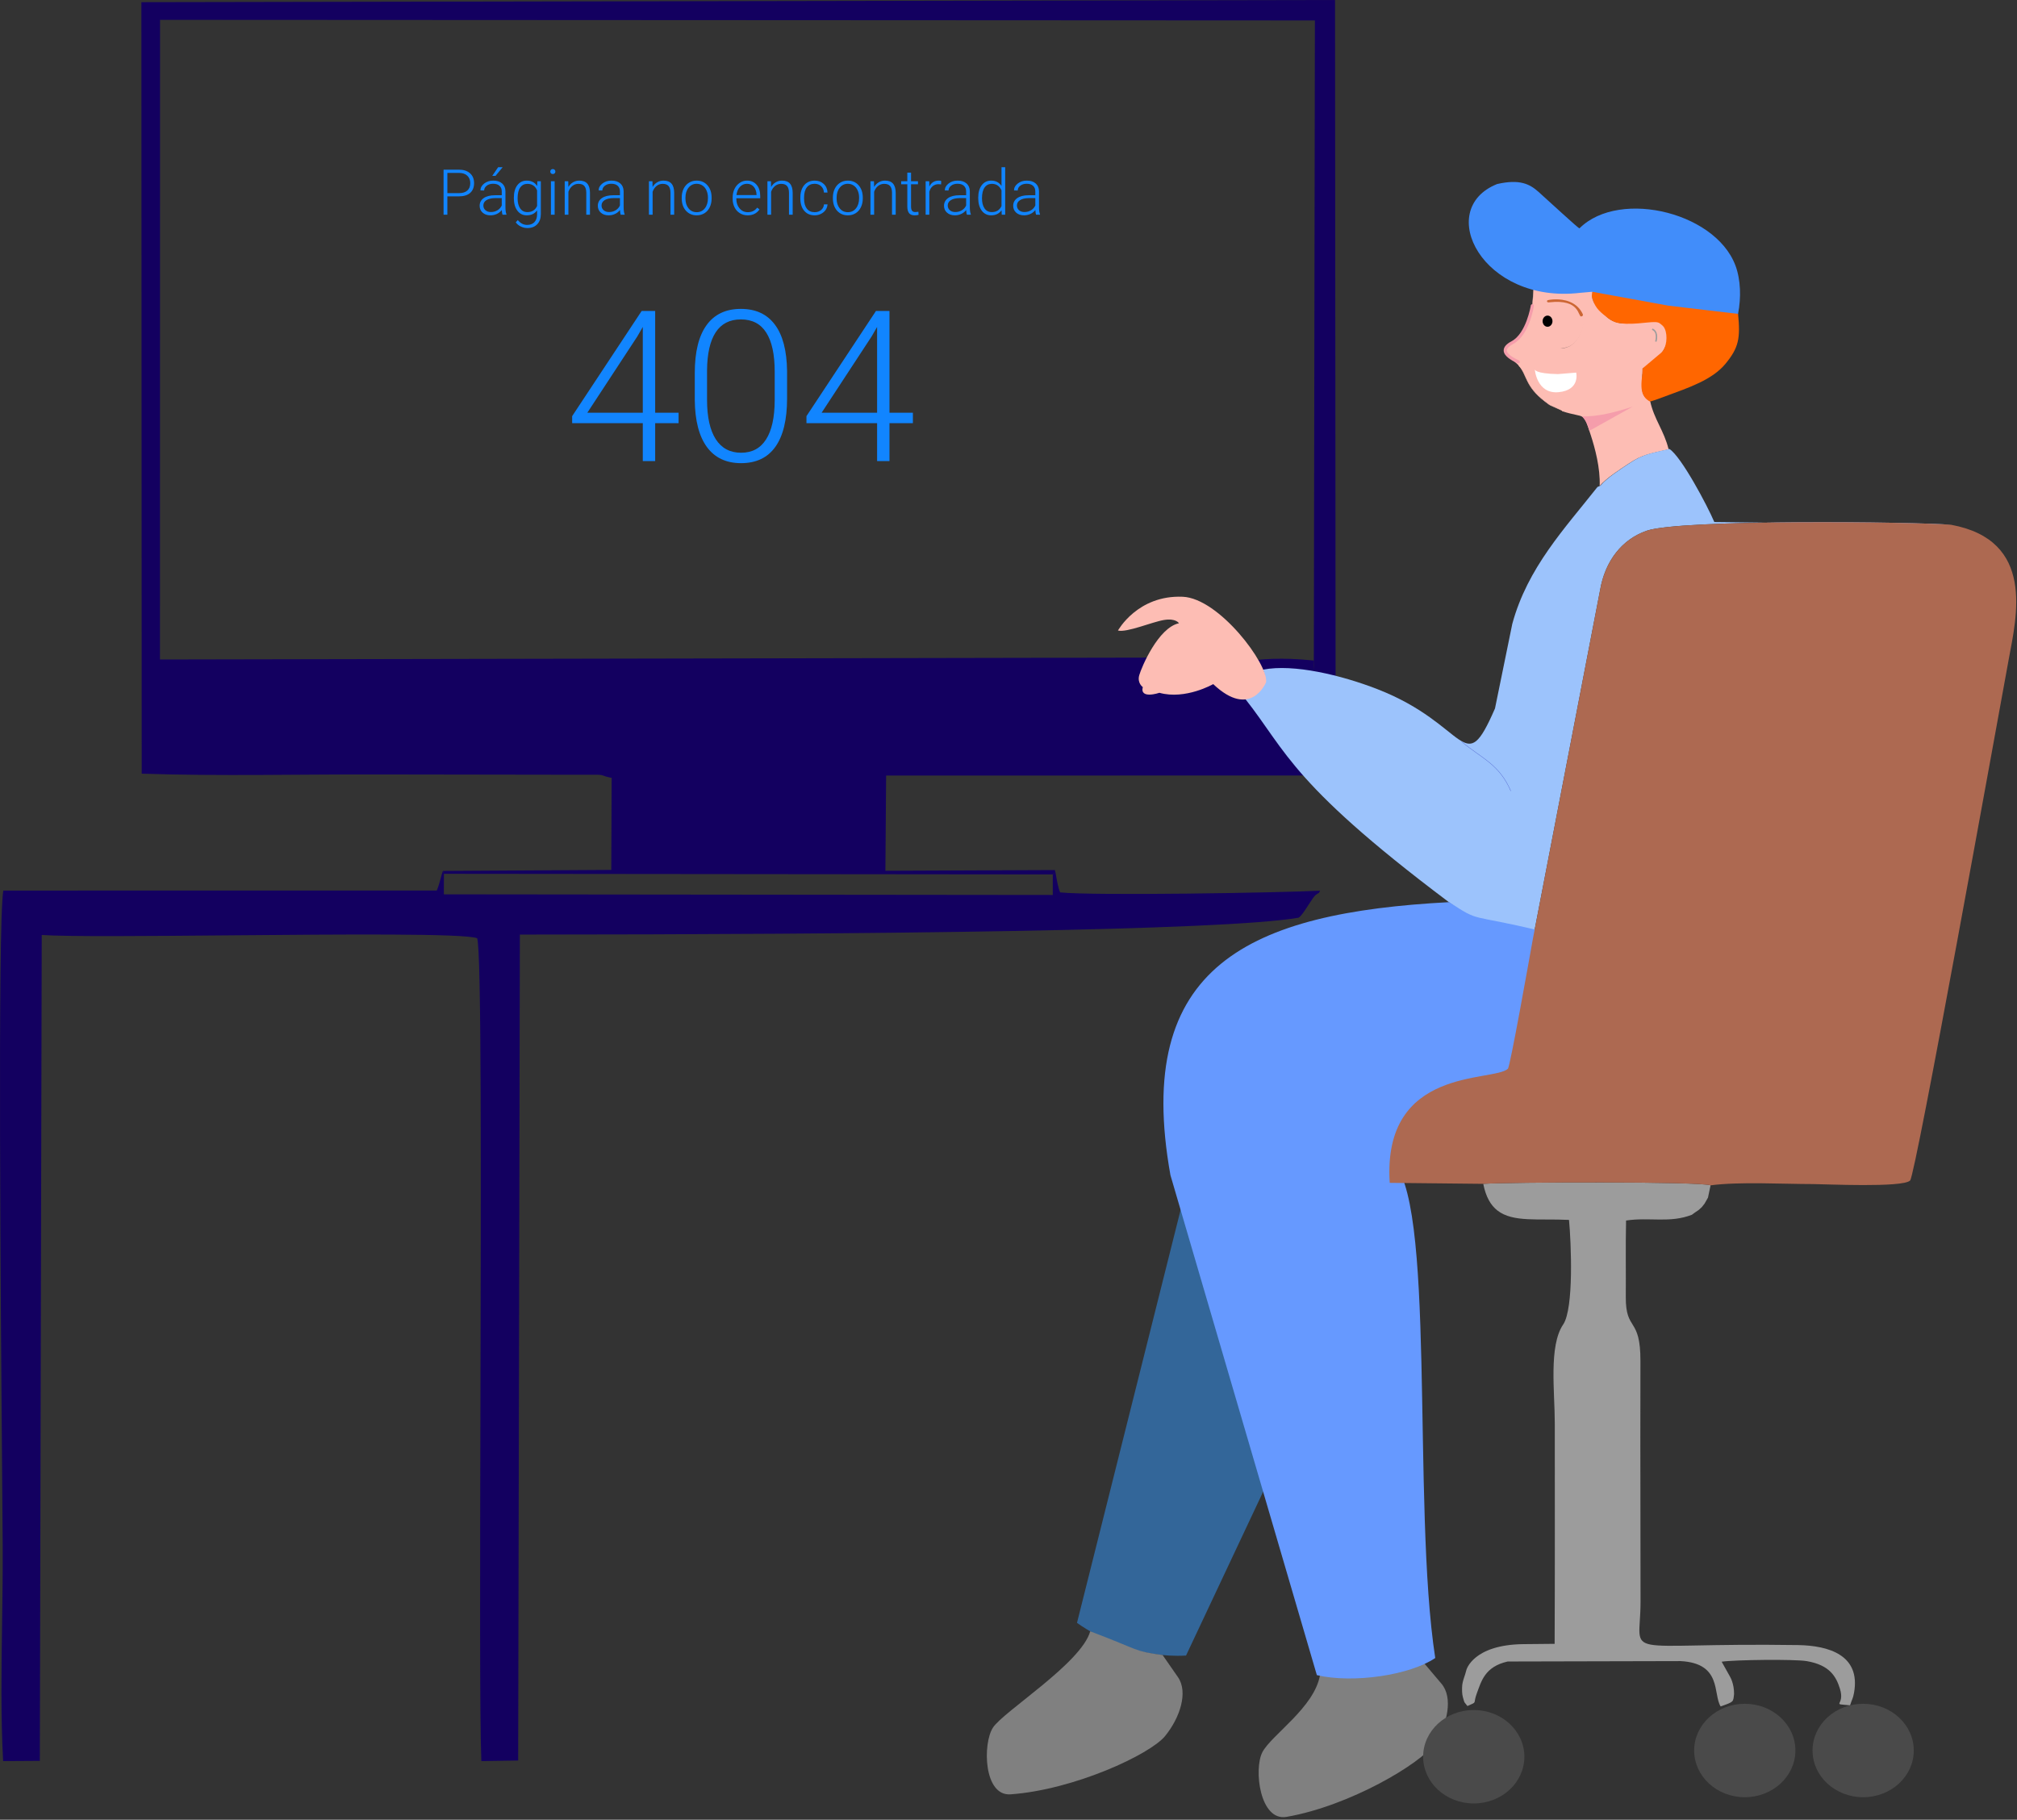 <svg width="573" height="517" viewBox="0 0 573 517" fill="none" xmlns="http://www.w3.org/2000/svg">
<rect x="0" y="0" width="573" height="517" fill="#333333" stroke="none"/>
<path fill-rule="evenodd" clip-rule="evenodd" d="M443.848 116.85C450.609 119.017 449.626 116.622 451.948 123.737C453.075 127.187 454.651 132.948 454.441 138.079L453.601 138.465L454.441 138.079C456.324 135.839 460.11 133.433 462.852 131.615C466.611 129.122 468.869 128.876 474.028 127.655C472.746 122.373 469.894 119.105 468.797 114.01C465.848 112.228 466.554 110.303 466.586 106.409C467.85 103.602 466.566 105.552 469.453 103.14C476.543 97.216 474.871 88.488 465.669 91.511C461.958 92.008 455.844 93.282 453.803 84.867L452.482 82.802C443.064 78.458 449.445 85.959 449.756 87.889C450.43 92.054 448.908 98.07 444.281 98.917C434.159 100.77 448.538 59.684 433.311 93.021C432.315 93.906 431.173 96.551 430.306 97.028C426.348 99.206 427.244 100.497 429.765 102.377C433.556 105.205 433.267 107.557 437.616 111.722C437.745 111.845 437.938 112.021 438.071 112.138L442.084 115.249C442.251 115.39 442.513 115.636 442.651 115.757C442.796 115.884 443.103 116.176 443.209 116.003C443.319 115.826 443.65 116.66 443.848 116.85Z" fill="#FDBDB4"/>
<path fill-rule="evenodd" clip-rule="evenodd" d="M404.634 472.603C396.006 474.225 389.7 478.171 374.988 475.921C373.404 485.146 361.146 492.936 358.617 497.824C356.126 502.637 357.899 517.492 365.475 516.187C383.351 513.108 403.778 501.006 407.511 495.39C411.244 489.775 412.842 482.303 409.502 478.355L404.634 472.603Z" fill="#808080"/>
<path fill-rule="evenodd" clip-rule="evenodd" d="M386.492 365.044L337.818 334.07L305.958 461.064C312.374 465.637 323.768 471.094 336.933 470.357L386.492 365.044Z" fill="#336699"/>
<path d="M418.673 512.373C426.615 512.373 433.054 506.43 433.054 499.098C433.054 491.767 426.615 485.824 418.673 485.824C410.731 485.824 404.292 491.767 404.292 499.098C404.292 506.43 410.731 512.373 418.673 512.373Z" fill="#4A4A4A"/>
<path fill-rule="evenodd" clip-rule="evenodd" d="M126.108 248.256L125.818 247.441C125.678 247.754 125.497 248.426 125.28 249.232C124.957 250.437 124.552 251.943 124.08 253.003L0.936 253.016C-0.695 263.073 0.217 372.308 0.618 420.393C0.69 428.971 0.745 435.604 0.767 439.379C0.807 446.332 0.702 453.569 0.596 460.875C0.402 474.239 0.205 487.834 0.888 500.342L11.316 500.278L11.855 265.638C19.421 266.14 41.638 265.945 65.215 265.739C97.339 265.458 131.988 265.155 135.55 266.56C136.809 269.708 136.64 337.429 136.484 399.673C136.37 445.57 136.263 488.489 136.741 500.344L147.203 500.177L147.686 265.521C246.956 265.482 347.093 264.457 368.894 260.73C369.624 260.34 370.704 258.659 371.711 257.092C372.541 255.801 373.321 254.587 373.815 254.235C374.288 253.898 374.546 253.74 374.678 253.675C374.654 253.768 374.728 253.731 374.772 253.69C374.816 253.648 374.828 253.601 374.678 253.675C374.7 253.593 374.798 253.412 375.059 253.048C363.79 253.633 310.58 254.526 301.161 253.536C300.611 252.244 300.213 249.962 299.954 248.48C299.849 247.878 299.767 247.408 299.707 247.19L299.5 248L299.083 248.429L299.078 254.268L126.094 254.086L126.108 248.256Z" fill="#130060"/>
<path d="M126.108 248.256L299.083 248.429L299.5 248L299.707 247.19L251.526 247.394L251.734 220.336L371.847 220.325C391.884 194.79 349.301 207.393 370.963 200.699C372.49 195.796 373.058 192.794 373.236 190.601L373.241 187.659C354.489 185.75 349.351 189.877 341.665 189.306C336.563 188.927 344.985 194.806 341.314 193.393L331.152 186.824L45.445 187.371L45.467 5.637L373.542 5.805L373.241 187.659L373.276 187.663C373.315 188.525 373.329 189.452 373.236 190.601L373.235 190.832C376.605 191.929 375.629 192.501 379.421 193.131L379.265 0L40.167 0.621L40.26 219.805C62.261 220.541 85.298 219.966 107.423 220.027L166.181 220.115C172.765 220.037 169.752 220.188 173.764 221.006L173.655 247.15L125.818 247.441L126.108 248.256Z" fill="#130060"/>
<path fill-rule="evenodd" clip-rule="evenodd" d="M416.579 474.449C416.158 476.266 415.404 477.549 415.36 479.368C415.337 480.327 415.337 481.227 415.578 482.149C416.116 484.199 416.035 483.512 416.878 484.698C419.879 483.357 418.363 484.237 419.537 481.115C420.796 477.765 421.753 473.518 428.314 472.045L477.426 471.929C489.283 472.546 486.597 481.365 488.809 484.811C492.687 483.437 492.335 483.568 492.623 481.31C492.655 478.37 491.579 476.539 491.429 476.269L489.099 472.101C492.716 471.554 509.814 471.351 513.262 471.935C519.828 473.047 521.614 476.359 522.678 479.713C524.295 484.811 519.825 483.961 525.582 484.49C526.115 482.689 526.377 482.782 526.711 480.891C528.594 470.265 519.601 467.51 510.712 467.376C459.005 466.595 466.038 471.904 466.053 455.159C466.06 447.562 466.033 439.963 466.025 432.365C466.009 417.165 465.967 401.963 466.024 386.762C466.073 373.923 461.791 378.456 461.865 368.425C461.918 361.215 461.787 353.956 461.942 346.76C468.701 345.745 474.319 347.573 480.635 345.124L481.528 344.471L482.572 343.766L483.483 342.927L484.246 341.948L485.211 340.26L485.95 336.761C483.121 335.623 428.099 335.843 421.37 336.337C422.111 340.066 423.491 342.422 425.396 343.911C429.811 347.358 437.053 346.153 445.73 346.585C446.345 353.019 447.141 371.773 444.074 376.298C439.937 382.401 441.692 395.467 441.692 404.313C441.692 425.189 441.743 446.08 441.649 467.026L432.816 467.111C418.453 467.263 416.584 474.434 416.579 474.449Z" fill="#9C9C9C"/>
<path fill-rule="evenodd" clip-rule="evenodd" d="M454.657 137.971L453.817 138.357C444.434 150.246 433.967 161.279 429.622 177.238L424.706 201.276C415.732 221.884 417.294 205.899 391.286 195.789C381.084 191.823 367.487 188.544 358.842 190.248L359.293 191.793C359.059 192.988 358.548 193.354 358.315 194.549L353.702 198.497C365.707 213.648 366.542 222.977 415.905 259.513L435.448 266.847L454.538 167.763C455.97 159.276 460.837 153.204 467.791 150.789C477.384 147.459 544.049 148.244 554.28 149.093L487.009 148.309C485.077 143.721 477.618 129.658 474.245 127.547C469.085 128.768 466.827 129.014 463.068 131.506C460.327 133.325 456.54 135.731 454.657 137.971Z" fill="#9CC3FC"/>
<path fill-rule="evenodd" clip-rule="evenodd" d="M443.994 116.742C444.116 116.796 444.522 116.03 443.434 115.082C443.296 114.962 442.467 115.282 442.3 115.141L438.287 112.03C438.154 111.913 437.961 111.737 437.832 111.614C433.482 107.449 434.658 104.654 430.866 101.827C436.563 98.391 434.385 100.66 444.497 98.809C449.124 97.962 450.645 91.946 449.972 87.781C448.827 80.689 454.683 82.865 448.992 81.48C448.992 81.483 444.501 77.599 437.433 75.985C434.551 75.326 436.953 93.117 431.504 103.884C433.847 106.527 433.241 109.725 438.849 114.014L439.839 114.76C440.006 114.872 440.184 115.029 440.375 115.115L443.994 116.742Z" fill="#FDBDB4" stroke="#FDBDB4" stroke-width="0.1" stroke-miterlimit="22.926"/>
<path d="M495.667 510.604C503.609 510.604 510.047 504.66 510.047 497.329C510.047 489.997 503.609 484.054 495.667 484.054C487.724 484.054 481.286 489.997 481.286 497.329C481.286 504.66 487.724 510.604 495.667 510.604Z" fill="#4A4A4A"/>
<path d="M529.296 510.604C537.238 510.604 543.676 504.66 543.676 497.329C543.676 489.997 537.238 484.054 529.296 484.054C521.353 484.054 514.915 489.997 514.915 497.329C514.915 504.66 521.353 510.604 529.296 510.604Z" fill="#4A4A4A"/>
<path fill-rule="evenodd" clip-rule="evenodd" d="M448.915 83.194L452.366 82.888C452.456 83.899 451.994 84.386 452.83 86.004C453.743 86.981 456.305 91.696 461.571 91.886C472.688 85.751 481.2 95.805 466.636 104.697C466.604 108.591 466.064 112.12 469.013 113.902C470.167 113.682 469.869 111.279 471.118 110.82C477.349 108.53 485.787 105.712 488.322 102.29C492.522 96.621 495.951 85.933 493.499 76.929C489.039 60.555 460.155 53.407 448.704 64.873C448.355 64.889 439.702 56.839 437.048 54.49C434.589 52.315 431.784 50.809 425.307 52.286C407.417 59.442 421.15 86.472 448.915 83.194Z" fill="#418DFA"/>
<path d="M335.982 169.543C346.373 169.968 360.422 188.822 359.673 193.82C359.673 193.82 355.402 204.523 344.656 194.362C344.656 194.362 336.769 198.89 329.367 196.827C329.367 196.827 323.74 198.74 324.648 195.205C324.648 195.205 323.007 194.088 323.642 191.829C324.277 189.57 329.061 178.297 334.925 177.072C334.925 177.072 334.081 175.586 330.681 176.139C327.304 176.693 320.134 179.777 317.591 179.137C317.615 179.139 323.135 169.009 335.982 169.543Z" fill="#FDBDB4"/>
<path fill-rule="evenodd" clip-rule="evenodd" d="M473.948 86.838L452.369 82.904C452.212 83.796 452.128 84.223 452.377 84.957C453.37 87.891 454.875 88.792 456.58 90.212C458.784 91.936 460.074 91.835 461.946 91.982C466.647 92.092 470.351 90.959 471.487 91.844C472.303 92.479 472.599 92.663 472.953 93.448C473.782 95.293 473.569 98.828 471.846 100.279L466.592 104.704C466.728 107.499 464.985 112.213 468.763 114.08C470.133 113.708 471.82 113.055 473.238 112.533C479.8 110.115 486.446 107.908 490.21 103.322C493.975 98.736 494.427 96.107 493.764 89.175L473.948 86.838Z" fill="#FF6600"/>
<path d="M431.186 103.239C431.404 103.309 431.626 103.208 431.727 103C431.833 102.776 431.732 102.502 431.507 102.396C430.669 102.007 428.1 100.789 428.076 99.577C428.057 98.831 429.044 98.166 429.857 97.722C434.455 95.29 435.748 87.106 435.766 86.889C435.778 86.635 435.585 86.435 435.331 86.422C435.076 86.41 434.877 86.604 434.864 86.858C434.865 86.91 433.563 94.746 429.439 96.934C427.889 97.745 427.158 98.629 427.175 99.598C427.208 101.157 429.3 102.36 431.108 103.214C431.144 103.209 431.155 103.229 431.186 103.239Z" fill="#F59DAB"/>
<path d="M415.241 210.734C420.92 215.454 425.949 217.132 429.194 224.728" stroke="#3F4FC4" stroke-width="0.076" stroke-miterlimit="22.926"/>
<path fill-rule="evenodd" clip-rule="evenodd" d="M437.379 264.411L430.741 306.447L401.979 313.527C399.62 318.837 397.26 324.147 394.9 329.457C408.322 338.454 400.947 427.099 407.732 471.054C400.533 475.93 384.492 478.324 374.102 475.921L332.508 333.881C321.799 274.254 354.956 259.324 411.687 256.307C420.795 262.245 416.877 259.469 437.379 264.411Z" fill="#6699FF"/>
<path fill-rule="evenodd" clip-rule="evenodd" d="M435.448 266.847C434.36 272.925 429.007 303.035 428.37 303.635C424.269 307.502 392.674 302.838 394.798 336.057L421.37 336.336C428.1 335.842 483.121 335.623 485.95 336.761L485.211 340.26L484.246 341.947L483.483 342.927L482.572 343.766L481.529 344.471L480.635 345.124L481.529 344.471L482.572 343.766L483.483 342.927L484.246 341.947L485.211 340.26L485.95 336.761C494.115 335.685 506.442 336.402 515.062 336.403C518.146 336.403 540.645 337.498 542.641 335.383C544.226 333.702 567.073 206.767 570.673 187.195C572.858 175.309 578.304 153.51 554.28 149.093C544.049 148.244 477.384 147.459 467.791 150.789C460.837 153.205 455.969 159.276 454.538 167.763L435.448 266.847Z" fill="#AD6951"/>
<path d="M439.545 85.778C439.369 85.477 439.52 85.3 439.915 85.232C440.042 85.206 443.087 84.584 445.948 85.744C447.655 86.452 448.9 87.634 449.653 89.261C449.781 89.556 449.613 89.854 449.198 89.914C448.217 89.962 448.948 84.898 440.195 85.885C439.953 85.948 439.617 85.885 439.545 85.778Z" fill="#CC6633"/>
<path d="M439.634 92.837C440.409 92.837 441.037 92.126 441.037 91.25C441.037 90.374 440.409 89.663 439.634 89.663C438.858 89.663 438.23 90.374 438.23 91.25C438.23 92.126 438.858 92.837 439.634 92.837Z" fill="black"/>
<path d="M442.589 106.283C435.99 106.162 436.009 104.949 436.009 104.949C436.009 104.949 436.537 112.003 442.772 111.423C449.008 110.819 447.77 105.858 447.77 105.858L442.589 106.283Z" fill="white"/>
<path d="M470.196 96.995L470.587 97.112C470.902 96.073 471.067 93.941 469.432 93.34L469.291 93.724C470.988 94.338 470.211 96.964 470.196 96.995Z" fill="#9C9C9C"/>
<path fill-rule="evenodd" clip-rule="evenodd" d="M330.278 470.208C321.642 468.994 324.464 469.034 309.713 463.463C307.226 472.486 285.078 486.219 282.079 490.833C279.125 495.377 279.423 510.335 287.09 509.784C305.183 508.484 326.705 498.456 330.974 493.237C335.243 488.019 337.587 480.728 334.637 476.482L330.278 470.208Z" fill="#808080"/>
<path fill-rule="evenodd" clip-rule="evenodd" d="M451.513 122.4C451.061 120.722 450.471 119.431 449.411 118.279C453.928 118.463 459.33 116.989 463.847 115.514C459.736 117.809 455.624 120.104 451.513 122.4Z" fill="#F59DAB"/>
<path d="M127.092 55.788V61H126.011V48.203H130.37C131.7 48.203 132.749 48.543 133.517 49.223C134.29 49.902 134.677 50.837 134.677 52.026C134.677 53.227 134.305 54.156 133.561 54.812C132.822 55.463 131.75 55.788 130.344 55.788H127.092ZM127.092 54.874H130.37C131.419 54.874 132.219 54.625 132.77 54.127C133.32 53.629 133.596 52.935 133.596 52.044C133.596 51.159 133.32 50.456 132.77 49.935C132.225 49.407 131.448 49.138 130.44 49.126H127.092V54.874ZM142.754 61C142.648 60.701 142.581 60.259 142.552 59.673C142.183 60.153 141.711 60.525 141.137 60.789C140.568 61.047 139.965 61.176 139.326 61.176C138.412 61.176 137.671 60.921 137.103 60.411C136.54 59.901 136.259 59.257 136.259 58.477C136.259 57.552 136.643 56.819 137.41 56.28C138.184 55.741 139.259 55.472 140.636 55.472H142.543V54.391C142.543 53.711 142.332 53.178 141.91 52.791C141.494 52.398 140.885 52.202 140.082 52.202C139.35 52.202 138.743 52.39 138.263 52.765C137.782 53.14 137.542 53.591 137.542 54.118L136.487 54.109C136.487 53.353 136.839 52.7 137.542 52.149C138.245 51.593 139.109 51.315 140.135 51.315C141.195 51.315 142.03 51.581 142.64 52.114C143.255 52.642 143.571 53.38 143.589 54.329V58.829C143.589 59.749 143.686 60.438 143.879 60.895V61H142.754ZM139.449 60.244C140.152 60.244 140.779 60.074 141.33 59.734C141.887 59.395 142.291 58.94 142.543 58.372V56.28H140.662C139.613 56.292 138.793 56.485 138.201 56.86C137.609 57.23 137.313 57.739 137.313 58.39C137.313 58.923 137.51 59.365 137.902 59.717C138.301 60.068 138.816 60.244 139.449 60.244ZM141.523 47.5H142.798L140.768 49.961H139.845L141.523 47.5ZM145.979 56.157C145.979 54.669 146.308 53.491 146.964 52.624C147.626 51.751 148.522 51.315 149.653 51.315C150.948 51.315 151.933 51.83 152.606 52.861L152.659 51.49H153.644V60.807C153.644 62.031 153.301 63.001 152.615 63.716C151.93 64.431 151.001 64.788 149.829 64.788C149.167 64.788 148.534 64.639 147.931 64.34C147.333 64.047 146.861 63.654 146.516 63.162L147.104 62.529C147.849 63.443 148.733 63.9 149.759 63.9C150.638 63.9 151.323 63.64 151.815 63.118C152.308 62.602 152.562 61.885 152.58 60.965V59.77C151.906 60.707 150.925 61.176 149.636 61.176C148.534 61.176 147.649 60.736 146.981 59.857C146.313 58.978 145.979 57.792 145.979 56.298V56.157ZM147.043 56.342C147.043 57.555 147.286 58.513 147.772 59.216C148.259 59.913 148.944 60.262 149.829 60.262C151.124 60.262 152.041 59.682 152.58 58.522V54.101C152.334 53.491 151.979 53.028 151.517 52.712C151.054 52.39 150.497 52.228 149.847 52.228C148.962 52.228 148.273 52.577 147.781 53.274C147.289 53.966 147.043 54.988 147.043 56.342ZM157.563 61H156.509V51.49H157.563V61ZM156.324 48.739C156.324 48.54 156.389 48.373 156.518 48.238C156.646 48.098 156.822 48.027 157.045 48.027C157.268 48.027 157.443 48.098 157.572 48.238C157.707 48.373 157.774 48.54 157.774 48.739C157.774 48.938 157.707 49.105 157.572 49.24C157.443 49.375 157.268 49.442 157.045 49.442C156.822 49.442 156.646 49.375 156.518 49.24C156.389 49.105 156.324 48.938 156.324 48.739ZM161.431 51.49L161.466 53.116C161.823 52.53 162.269 52.085 162.802 51.78C163.335 51.47 163.924 51.315 164.568 51.315C165.588 51.315 166.347 51.602 166.845 52.176C167.343 52.75 167.595 53.611 167.601 54.76V61H166.555V54.751C166.549 53.901 166.367 53.269 166.01 52.852C165.658 52.437 165.093 52.228 164.313 52.228C163.663 52.228 163.086 52.434 162.582 52.844C162.084 53.248 161.715 53.796 161.475 54.487V61H160.429V51.49H161.431ZM176.328 61C176.223 60.701 176.155 60.259 176.126 59.673C175.757 60.153 175.285 60.525 174.711 60.789C174.143 61.047 173.539 61.176 172.9 61.176C171.986 61.176 171.245 60.921 170.677 60.411C170.114 59.901 169.833 59.257 169.833 58.477C169.833 57.552 170.217 56.819 170.984 56.28C171.758 55.741 172.833 55.472 174.21 55.472H176.117V54.391C176.117 53.711 175.906 53.178 175.484 52.791C175.068 52.398 174.459 52.202 173.656 52.202C172.924 52.202 172.317 52.39 171.837 52.765C171.356 53.14 171.116 53.591 171.116 54.118L170.062 54.109C170.062 53.353 170.413 52.7 171.116 52.149C171.819 51.593 172.684 51.315 173.709 51.315C174.77 51.315 175.604 51.581 176.214 52.114C176.829 52.642 177.146 53.38 177.163 54.329V58.829C177.163 59.749 177.26 60.438 177.453 60.895V61H176.328ZM173.023 60.244C173.727 60.244 174.354 60.074 174.904 59.734C175.461 59.395 175.865 58.94 176.117 58.372V56.28H174.236C173.188 56.292 172.367 56.485 171.775 56.86C171.184 57.23 170.888 57.739 170.888 58.39C170.888 58.923 171.084 59.365 171.477 59.717C171.875 60.068 172.391 60.244 173.023 60.244ZM185.354 51.49L185.39 53.116C185.747 52.53 186.192 52.085 186.726 51.78C187.259 51.47 187.848 51.315 188.492 51.315C189.512 51.315 190.271 51.602 190.769 52.176C191.267 52.75 191.519 53.611 191.524 54.76V61H190.479V54.751C190.473 53.901 190.291 53.269 189.934 52.852C189.582 52.437 189.017 52.228 188.237 52.228C187.587 52.228 187.01 52.434 186.506 52.844C186.008 53.248 185.639 53.796 185.398 54.487V61H184.353V51.49H185.354ZM193.669 56.105C193.669 55.19 193.845 54.367 194.196 53.635C194.554 52.902 195.055 52.334 195.699 51.93C196.35 51.52 197.085 51.315 197.905 51.315C199.171 51.315 200.196 51.76 200.981 52.65C201.767 53.535 202.159 54.71 202.159 56.175V56.395C202.159 57.315 201.98 58.144 201.623 58.882C201.271 59.614 200.773 60.18 200.129 60.578C199.484 60.977 198.749 61.176 197.923 61.176C196.663 61.176 195.638 60.733 194.847 59.849C194.062 58.958 193.669 57.78 193.669 56.315V56.105ZM194.724 56.395C194.724 57.531 195.017 58.466 195.603 59.198C196.194 59.925 196.968 60.288 197.923 60.288C198.872 60.288 199.64 59.925 200.226 59.198C200.817 58.466 201.113 57.502 201.113 56.307V56.105C201.113 55.378 200.979 54.713 200.709 54.109C200.439 53.506 200.062 53.04 199.575 52.712C199.089 52.378 198.532 52.211 197.905 52.211C196.968 52.211 196.203 52.58 195.611 53.318C195.02 54.051 194.724 55.012 194.724 56.201V56.395ZM212.398 61.176C211.59 61.176 210.857 60.977 210.201 60.578C209.551 60.18 209.044 59.626 208.681 58.917C208.317 58.202 208.136 57.402 208.136 56.518V56.14C208.136 55.226 208.312 54.402 208.663 53.67C209.021 52.938 209.516 52.363 210.148 51.947C210.781 51.525 211.467 51.315 212.205 51.315C213.359 51.315 214.273 51.71 214.947 52.501C215.627 53.286 215.967 54.361 215.967 55.727V56.315H209.182V56.518C209.182 57.596 209.489 58.495 210.104 59.216C210.726 59.931 211.505 60.288 212.442 60.288C213.005 60.288 213.5 60.185 213.928 59.98C214.361 59.775 214.754 59.447 215.105 58.996L215.765 59.497C214.991 60.616 213.869 61.176 212.398 61.176ZM212.205 52.211C211.414 52.211 210.746 52.501 210.201 53.081C209.662 53.661 209.334 54.44 209.217 55.419H214.921V55.305C214.892 54.391 214.631 53.647 214.139 53.072C213.646 52.498 213.002 52.211 212.205 52.211ZM219.017 51.49L219.052 53.116C219.409 52.53 219.854 52.085 220.388 51.78C220.921 51.47 221.51 51.315 222.154 51.315C223.174 51.315 223.933 51.602 224.431 52.176C224.929 52.75 225.181 53.611 225.187 54.76V61H224.141V54.751C224.135 53.901 223.953 53.269 223.596 52.852C223.244 52.437 222.679 52.228 221.899 52.228C221.249 52.228 220.672 52.434 220.168 52.844C219.67 53.248 219.301 53.796 219.061 54.487V61H218.015V51.49H219.017ZM231.427 60.288C232.159 60.288 232.771 60.083 233.264 59.673C233.762 59.257 234.031 58.721 234.072 58.065H235.083C235.054 58.645 234.872 59.175 234.538 59.655C234.204 60.13 233.759 60.502 233.202 60.772C232.651 61.041 232.06 61.176 231.427 61.176C230.179 61.176 229.188 60.742 228.456 59.875C227.729 59.008 227.366 57.842 227.366 56.377V56.06C227.366 55.123 227.53 54.294 227.858 53.573C228.187 52.852 228.655 52.296 229.265 51.903C229.88 51.511 230.598 51.315 231.418 51.315C232.461 51.315 233.319 51.625 233.993 52.246C234.673 52.867 235.036 53.685 235.083 54.698H234.072C234.025 53.954 233.756 53.353 233.264 52.897C232.777 52.44 232.162 52.211 231.418 52.211C230.469 52.211 229.73 52.554 229.203 53.239C228.682 53.925 228.421 54.886 228.421 56.122V56.43C228.421 57.643 228.682 58.589 229.203 59.269C229.73 59.948 230.472 60.288 231.427 60.288ZM236.612 56.105C236.612 55.19 236.788 54.367 237.14 53.635C237.497 52.902 237.998 52.334 238.643 51.93C239.293 51.52 240.028 51.315 240.849 51.315C242.114 51.315 243.14 51.76 243.925 52.65C244.71 53.535 245.103 54.71 245.103 56.175V56.395C245.103 57.315 244.924 58.144 244.566 58.882C244.215 59.614 243.717 60.18 243.072 60.578C242.428 60.977 241.692 61.176 240.866 61.176C239.606 61.176 238.581 60.733 237.79 59.849C237.005 58.958 236.612 57.78 236.612 56.315V56.105ZM237.667 56.395C237.667 57.531 237.96 58.466 238.546 59.198C239.138 59.925 239.911 60.288 240.866 60.288C241.815 60.288 242.583 59.925 243.169 59.198C243.761 58.466 244.057 57.502 244.057 56.307V56.105C244.057 55.378 243.922 54.713 243.652 54.109C243.383 53.506 243.005 53.04 242.519 52.712C242.032 52.378 241.476 52.211 240.849 52.211C239.911 52.211 239.146 52.58 238.555 53.318C237.963 54.051 237.667 55.012 237.667 56.201V56.395ZM248.284 51.49L248.319 53.116C248.677 52.53 249.122 52.085 249.655 51.78C250.188 51.47 250.777 51.315 251.422 51.315C252.441 51.315 253.2 51.602 253.698 52.176C254.196 52.75 254.448 53.611 254.454 54.76V61H253.408V54.751C253.402 53.901 253.221 53.269 252.863 52.852C252.512 52.437 251.946 52.228 251.167 52.228C250.517 52.228 249.939 52.434 249.436 52.844C248.938 53.248 248.568 53.796 248.328 54.487V61H247.282V51.49H248.284ZM258.813 49.056V51.49H260.782V52.352H258.813V58.688C258.813 59.216 258.907 59.608 259.095 59.866C259.288 60.124 259.607 60.253 260.053 60.253C260.229 60.253 260.513 60.224 260.905 60.165L260.949 61.026C260.674 61.126 260.299 61.176 259.824 61.176C259.104 61.176 258.579 60.968 258.251 60.552C257.923 60.13 257.759 59.512 257.759 58.697V52.352H256.01V51.49H257.759V49.056H258.813ZM267.356 52.387C267.134 52.346 266.896 52.325 266.645 52.325C265.988 52.325 265.432 52.51 264.975 52.879C264.523 53.242 264.201 53.773 264.008 54.47V61H262.962V51.49H263.99L264.008 53.002C264.564 51.877 265.458 51.315 266.688 51.315C266.981 51.315 267.213 51.352 267.383 51.429L267.356 52.387ZM274.678 61C274.572 60.701 274.505 60.259 274.476 59.673C274.106 60.153 273.635 60.525 273.061 60.789C272.492 61.047 271.889 61.176 271.25 61.176C270.336 61.176 269.595 60.921 269.026 60.411C268.464 59.901 268.183 59.257 268.183 58.477C268.183 57.552 268.566 56.819 269.334 56.28C270.107 55.741 271.183 55.472 272.56 55.472H274.467V54.391C274.467 53.711 274.256 53.178 273.834 52.791C273.418 52.398 272.809 52.202 272.006 52.202C271.273 52.202 270.667 52.39 270.187 52.765C269.706 53.14 269.466 53.591 269.466 54.118L268.411 54.109C268.411 53.353 268.763 52.7 269.466 52.149C270.169 51.593 271.033 51.315 272.059 51.315C273.119 51.315 273.954 51.581 274.563 52.114C275.179 52.642 275.495 53.38 275.513 54.329V58.829C275.513 59.749 275.609 60.438 275.803 60.895V61H274.678ZM271.373 60.244C272.076 60.244 272.703 60.074 273.254 59.734C273.811 59.395 274.215 58.94 274.467 58.372V56.28H272.586C271.537 56.292 270.717 56.485 270.125 56.86C269.533 57.23 269.237 57.739 269.237 58.39C269.237 58.923 269.434 59.365 269.826 59.717C270.225 60.068 270.74 60.244 271.373 60.244ZM277.903 56.157C277.903 54.681 278.231 53.506 278.888 52.633C279.55 51.754 280.446 51.315 281.577 51.315C282.86 51.315 283.839 51.821 284.513 52.835V47.5H285.559V61H284.574L284.53 59.734C283.856 60.695 282.866 61.176 281.56 61.176C280.464 61.176 279.579 60.736 278.905 59.857C278.237 58.973 277.903 57.78 277.903 56.28V56.157ZM278.967 56.342C278.967 57.555 279.21 58.513 279.696 59.216C280.183 59.913 280.868 60.262 281.753 60.262C283.048 60.262 283.968 59.69 284.513 58.548V54.083C283.968 52.847 283.054 52.228 281.771 52.228C280.886 52.228 280.197 52.577 279.705 53.274C279.213 53.966 278.967 54.988 278.967 56.342ZM294.33 61C294.225 60.701 294.157 60.259 294.128 59.673C293.759 60.153 293.287 60.525 292.713 60.789C292.145 61.047 291.541 61.176 290.902 61.176C289.988 61.176 289.247 60.921 288.679 60.411C288.116 59.901 287.835 59.257 287.835 58.477C287.835 57.552 288.219 56.819 288.986 56.28C289.76 55.741 290.835 55.472 292.212 55.472H294.119V54.391C294.119 53.711 293.908 53.178 293.486 52.791C293.07 52.398 292.461 52.202 291.658 52.202C290.926 52.202 290.319 52.39 289.839 52.765C289.358 53.14 289.118 53.591 289.118 54.118L288.063 54.109C288.063 53.353 288.415 52.7 289.118 52.149C289.821 51.593 290.686 51.315 291.711 51.315C292.771 51.315 293.606 51.581 294.216 52.114C294.831 52.642 295.147 53.38 295.165 54.329V58.829C295.165 59.749 295.262 60.438 295.455 60.895V61H294.33ZM291.025 60.244C291.729 60.244 292.355 60.074 292.906 59.734C293.463 59.395 293.867 58.94 294.119 58.372V56.28H292.238C291.189 56.292 290.369 56.485 289.777 56.86C289.186 57.23 288.89 57.739 288.89 58.39C288.89 58.923 289.086 59.365 289.479 59.717C289.877 60.068 290.393 60.244 291.025 60.244ZM186.125 117.26H192.775V120.219H186.125V131H182.609V120.219H162.541V118.227L182.287 88.344H186.125V117.26ZM166.848 117.26H182.609V92.885L181.057 95.58L166.848 117.26ZM223.596 113.217C223.596 119.232 222.492 123.803 220.285 126.928C218.078 130.033 214.826 131.586 210.529 131.586C206.311 131.586 203.078 130.062 200.832 127.016C198.586 123.949 197.434 119.496 197.375 113.656V106.01C197.375 100.014 198.488 95.473 200.715 92.387C202.941 89.301 206.193 87.758 210.471 87.758C214.689 87.758 217.912 89.252 220.139 92.24C222.365 95.209 223.518 99.594 223.596 105.395V113.217ZM220.08 105.57C220.08 100.688 219.279 96.996 217.678 94.496C216.096 91.996 213.693 90.746 210.471 90.746C207.307 90.746 204.924 91.967 203.322 94.408C201.721 96.85 200.9 100.453 200.861 105.219V113.598C200.861 118.461 201.682 122.182 203.322 124.76C204.982 127.338 207.385 128.627 210.529 128.627C213.654 128.627 216.018 127.367 217.619 124.848C219.24 122.328 220.061 118.637 220.08 113.773V105.57ZM252.688 117.26H259.338V120.219H252.688V131H249.172V120.219H229.104V118.227L248.85 88.344H252.688V117.26ZM233.41 117.26H249.172V92.885L247.619 95.58L233.41 117.26Z" fill="#1185FF"/>
</svg>
